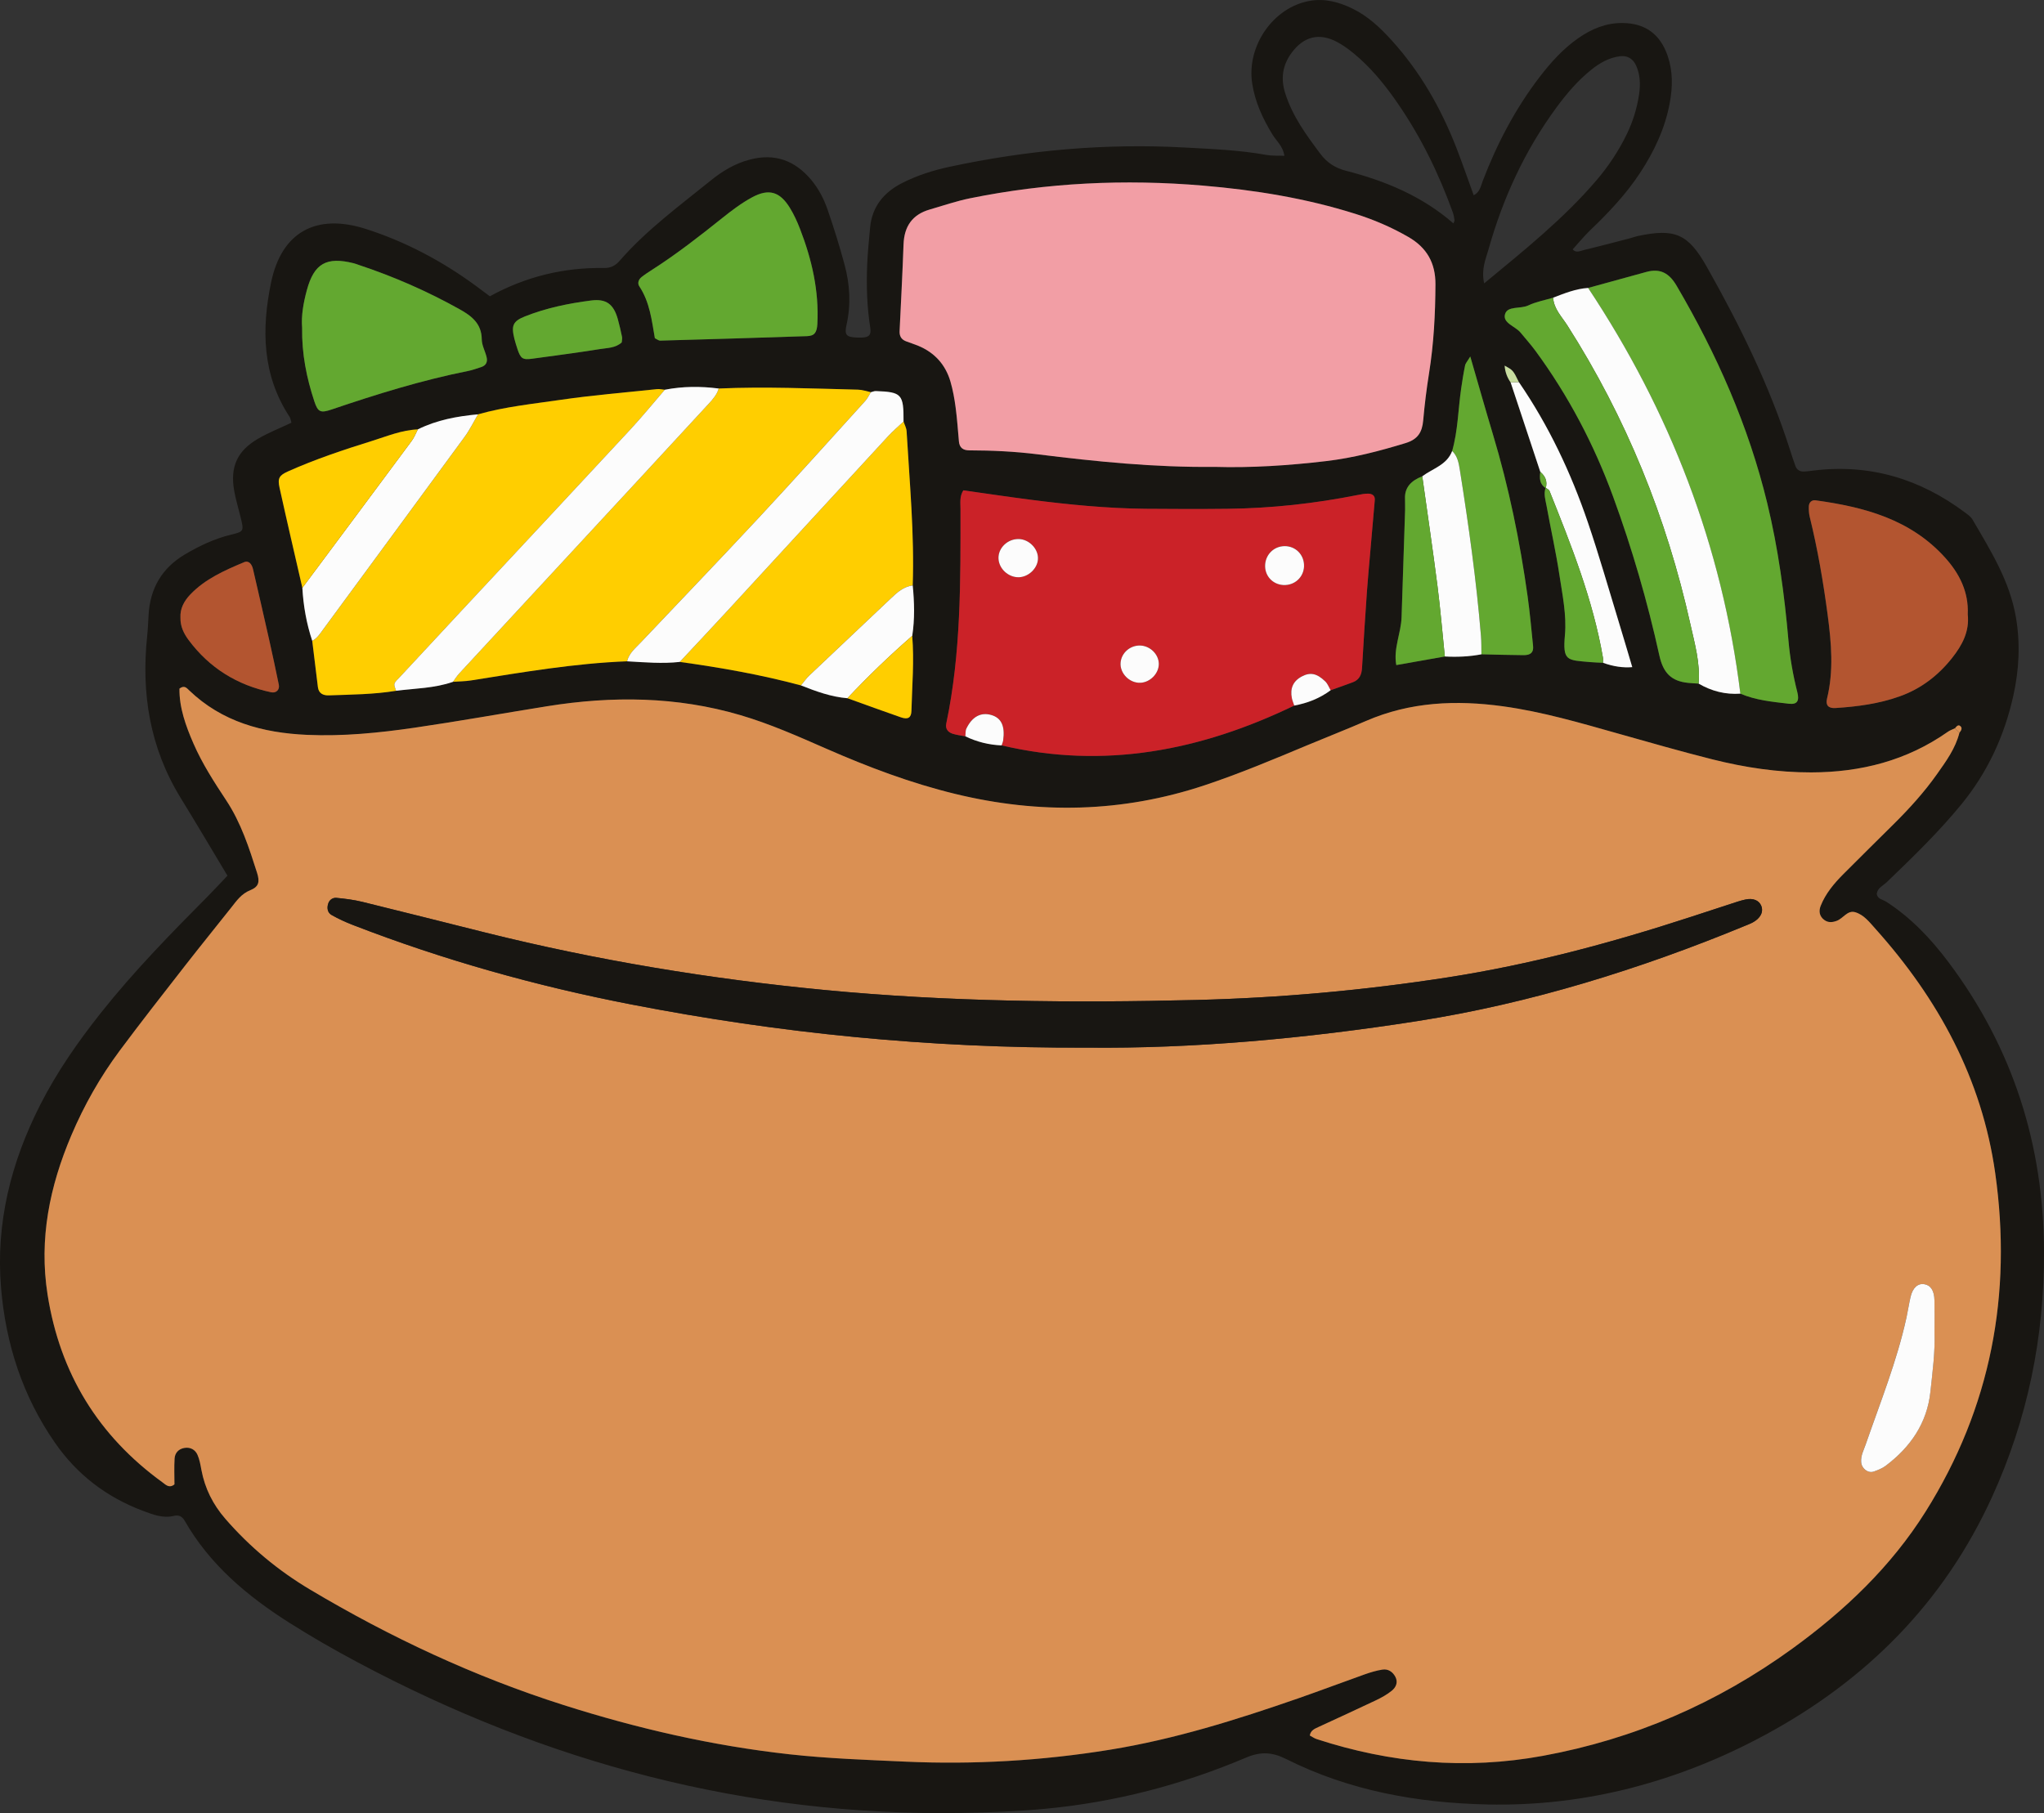 <svg xmlns="http://www.w3.org/2000/svg" width="1080" height="958.22" viewBox="0 0 1080 958.22"><rect x="0" y="0" width="1080" height="958.22" fill="#333333" stroke="none"/><g id="a"/><g id="b"><g id="c"><g id="d"><path d="M120.19 462.81c-8.52-14.18-16.51-27.75-24.76-41.16-16.24-26.42-20.88-55.17-17.66-85.59.39-3.69.53-7.4.74-11.11.8-14.02 7.07-24.76 19.2-31.94 7.61-4.5 15.51-8.28 24.18-10.38 7.07-1.72 7.05-1.84 5.22-9.36-1.09-4.51-2.46-8.96-3.3-13.51-2.39-12.93 1.43-21.53 12.84-28.06 5.57-3.19 11.59-5.57 17.34-8.29-.41-1.34-.48-2.35-.97-3.09-14.58-22.16-14.89-46.55-9.76-71.14 5.55-26.58 23.82-36.59 50.08-28.17 20.88 6.69 40.12 16.91 57.85 29.88 2.57 1.88 5.11 3.81 7.64 5.7 19.04-10.44 39.09-15.3 60.35-14.95 3.69.06 6.11-1.37 8.35-3.95 14.12-16.21 31.42-28.85 47.99-42.28 6.15-4.99 12.85-9.01 20.69-11.07 13.15-3.45 23.73.45 32.3 10.58 3.94 4.66 6.76 10.08 8.73 15.76 3.33 9.63 6.36 19.37 9.01 29.21 2.8 10.41 3.45 20.99 1.05 31.69-1.23 5.49-.09 6.58 5.33 6.81.93.04 1.86.05 2.79.01 3.73-.13 5.02-1.34 4.41-5.16-1.75-11.06-2.08-22.18-1.63-33.33.26-6.48.95-12.95 1.52-19.42.99-11.24 7.22-18.81 16.97-23.77 7.9-4.02 16.33-6.69 24.95-8.55 41.05-8.83 82.56-12.52 124.51-10.2 14.35.79 28.75 1.34 42.97 3.9 3.03.55 6.19.33 9.52.48-.72-5.1-4.2-7.83-6.33-11.31-5.14-8.4-9.2-17.21-10.69-26.99-3.02-19.87 11.25-40.22 30.34-43.58 8.16-1.44 15.66.64 22.85 4.17 8.04 3.96 14.47 10.02 20.43 16.58 15.17 16.7 26.13 35.97 34.28 56.89 3.19 8.2 6.04 16.53 9.15 25.08 3.3-1.64 3.73-4.82 4.8-7.62 7.5-19.6 17.15-38.04 29.93-54.75 5.95-7.78 12.46-15.01 20.54-20.66 6.99-4.88 14.57-8.06 23.29-8 12.04.08 20.01 5.85 23.95 17.43 2.78 8.15 2.63 16.41 1.09 24.74-2.47 13.46-8.17 25.56-15.61 36.91-7.42 11.34-16.67 21.09-26.42 30.43-3.28 3.14-6.16 6.71-9.25 10.11 1.79 2.16 4.06.78 6.01.32 8.11-1.93 16.18-4.08 24.25-6.17 1.34-.35 2.65-.88 4.01-1.17 19.68-4.17 26.67-1.32 36.61 16.31 17.34 30.74 32.92 62.32 43.72 96.05.99 3.09 1.97 6.19 3.1 9.23.7 1.89 2.28 2.9 4.3 2.85 1.85-.05 3.69-.33 5.54-.56 29.6-3.54 56 4.46 79.68 22.17 1.47 1.1 3.13 2.24 4.01 3.76 9.58 16.4 19.69 32.47 22.97 51.8 2.38 14.05 1.61 27.83-1.43 41.47-4.7 21.1-13.58 40.33-27.38 57.21-12.08 14.78-25.77 27.99-39.48 41.19-1.92 1.84-4.82 2.93-5.27 6.12.38 2.9 3.2 3.03 4.99 4.18 13.06 8.43 23.52 19.47 32.8 31.81 34.11 45.38 50.4 96.61 50.59 153.17.16 45.18-8.66 88.43-27.47 129.65-25.45 55.76-66.36 96.82-119.81 125.68-45.72 24.69-94.65 37.96-146.84 36.81-36.95-.81-72.93-7.25-106.35-24.03-7.18-3.61-13.34-4.04-20.96-.81-33.94 14.4-69.34 23.63-106.07 27.1-14.77 1.4-29.65 1.96-44.49 2.21-113.44 1.84-219.41-26.45-319.12-79.64-12.27-6.54-24.37-13.47-36.1-20.92-22.14-14.06-41.98-30.67-55.24-53.89-1.37-2.4-3.22-3.13-5.73-2.53-5.78 1.38-10.98-.69-16.21-2.64-19.25-7.21-34.87-19.12-46.6-36.05-17.08-24.64-25.98-52.18-28.46-81.85-2.86-34.27 5.26-66.32 20.7-96.72 8.86-17.44 20-33.4 32.14-48.71 17.35-21.87 36.83-41.77 56.45-61.54 3.55-3.58 6.96-7.3 10.33-10.83zm696.54-204.86-.07-.18c-1.17 3.24-.08 6.41.48 9.53 2.22 12.24 4.96 24.39 6.82 36.68 1.59 10.45 3.83 21.2 2.9 31.55-1.25 13.91 1.07 13.29 13.21 14.38 2.29.2 4.59.25 6.88.37q8.08 2.94 15.48 2.3c-2.37-7.97-4.68-15.88-7.1-23.76-5.39-17.6-10.42-35.33-16.36-52.75-8.95-26.23-20.72-51.18-36.45-74.12-3.05-6.32-3.12-6.27-7.51-8.71.23 3.27 1.29 6.22 3.16 8.88 5.22 15.76 10.45 31.51 15.67 47.26-.45 3.33-.44 6.51 2.88 8.57zM447.75 369c9.43 3.38 18.83 6.84 28.29 10.11 3.68 1.27 5.43.22 5.53-3.38.35-13.23 1.51-26.45.42-39.7 1.37-8.86 1.12-17.74.26-26.63.92-27.23-1.65-54.33-3.23-81.47-.1-1.75-1.06-3.45-1.62-5.17.09-14.46-.94-15.61-14.65-16.09-.86-.03-1.75.41-2.62.62-2.25-.47-4.49-1.29-6.75-1.34-24.54-.6-49.09-1.7-73.65-.61-9.52-1.23-19.02-1.2-28.48.65-1.37-.13-2.77-.48-4.11-.33-17 1.79-34.06 3.19-50.96 5.66-14.59 2.14-29.34 3.6-43.61 7.67-11.01 1.01-21.78 2.99-31.8 7.96-8.47.32-16.24 3.6-24.16 6.07-15.04 4.69-30 9.67-44.41 16.11-4.76 2.13-5.61 3.65-4.49 8.72 3.88 17.65 8.01 35.24 12.04 52.85.53 9.56 2.2 18.91 5.22 28.01 1 8.15 1.97 16.3 2.99 24.44.43 3.43 2.9 4.46 5.84 4.36 11.84-.43 23.72-.48 35.46-2.42 10.07-1.27 20.32-1.31 30.05-4.72 3.2-.24 6.44-.24 9.6-.74 27.35-4.35 54.66-9.03 82.42-10.11 9.27.51 18.54 1.36 27.83.31 21.57 2.98 42.98 6.75 64.03 12.42 7.95 3.13 15.94 6.07 24.56 6.77zm315.65-22.05c6.49.35 12.95.08 19.35-1.15 7.42.16 14.84.41 22.26.45 3.83.02 5.36-1.53 5.02-4.86-.89-8.77-1.67-17.55-2.89-26.27-4.05-28.97-9.9-57.55-18.33-85.59-3.98-13.25-7.74-26.57-11.96-41.11-1.5 2.51-2.5 3.53-2.74 4.71-.84 4.07-1.49 8.19-2.09 12.31-1.59 10.97-1.68 22.15-4.74 32.91-2.76 7.42-10.27 9.23-15.8 13.39q-9 3.41-9.13 10.98c-.03 2.3.12 4.61.05 6.9-.6 18.85-1.25 37.7-1.86 56.55-.27 8.52-4.42 16.61-2.79 25.33 8.55-1.51 17.09-3.02 25.64-4.54zm57.23-189.63c-4.41 1.32-9.05 2.15-13.16 4.1-4.12 1.95-10.91.12-12.24 4.53-1.45 4.8 5.4 6.41 8.17 9.81 2.63 3.23 5.44 6.32 7.9 9.67 17.38 23.69 30.92 49.44 41 77.01 10.03 27.43 18.17 55.46 24.44 83.93 2.06 9.35 6.38 13.63 15.22 14.52 1.84.18 3.69.27 5.53.39 6.83 3.97 14.15 5.87 22.07 5.31 8.19 3.5 16.96 4.3 25.66 5.32 4.28.5 5.65-1.4 4.45-6.1-2.29-8.99-3.88-18.07-4.69-27.32-2.14-24.45-5.44-48.72-11.22-72.62-9.89-40.86-26.7-78.78-47.91-114.92-3.87-6.6-8.62-9.27-15.98-7.24-10.24 2.83-20.49 5.63-30.74 8.45-6.52.42-12.49 2.85-18.49 5.15zM529.21 393.94c54.24 12.81 105.37 2.75 154.63-21.04 7.01-1.29 13.5-3.83 19.25-8.1 3.91-1.4 7.84-2.76 11.72-4.22 3.49-1.31 4.64-4.08 4.85-7.64.78-13.41 1.65-26.82 2.58-40.22.48-6.93 1.14-13.85 1.75-20.77.8-9.23 1.63-18.45 2.41-27.68.2-2.38-1.46-3.3-3.42-3.35-1.82-.05-3.68.32-5.49.68-22.79 4.54-45.79 7.07-69.01 7.32-14.38.16-28.76.12-43.14-.01-20.42-.19-40.72-2.2-60.95-4.8-11.87-1.53-23.7-3.3-35.4-4.95-2.07 3.28-1.5 6.61-1.5 9.81.03 38.01.36 76.04-7.53 113.53-.56 2.69.95 4.51 3.36 5.29 2.17.7 4.5.94 6.75 1.38 6.04 2.92 12.43 4.51 19.14 4.79zm503.71-9.01c-1.25.6-2.61 1.05-3.72 1.84-21.66 15.24-45.98 21.42-72.18 21.47-17.77.04-35.18-2.6-52.31-6.91-16.64-4.19-33.14-8.93-49.66-13.59-20.09-5.67-40.12-11.57-60.88-14.43-24.77-3.41-49.05-2.4-72.41 7.74-10.21 4.43-20.59 8.47-30.86 12.77-17.97 7.52-35.92 15.06-54.44 21.23-43.51 14.48-87.36 15.33-131.74 4.56-23.55-5.71-46.06-14.24-68.19-23.93-14.87-6.51-29.73-13.12-45.34-17.71-33.61-9.89-67.71-10.21-102.04-4.71-23.36 3.75-46.65 7.94-70.06 11.35-18.83 2.74-37.77 4.64-56.88 3.79-23.37-1.04-44.9-6.82-62.33-23.58-1.2-1.16-2.45-2.83-5.06-.87-.13 10.07 3.31 19.6 7.37 28.96 4.65 10.69 10.96 20.46 17.36 30.13 7.8 11.8 12.06 25.03 16.28 38.29 1.53 4.81.89 7.35-3.55 9.15-4.74 1.92-7.21 5.55-10.07 9.16-8.06 10.19-16.26 20.27-24.25 30.52-11.69 15.01-23.44 29.98-34.79 45.25-10.27 13.83-18.75 28.8-25.48 44.65-11.43 26.92-17.19 54.68-12.56 84.16 6.54 41.62 26.77 74.62 60.79 99.28 1.7 1.24 3.49 3.24 6.25 1.02.0-4.4-.21-9.03.07-13.64.18-3.03 2.14-5.12 5.23-5.63 3.08-.5 5.64.87 6.86 3.6 1.11 2.48 1.58 5.29 2.08 7.99 1.83 9.82 6.09 18.32 12.68 25.9 12.91 14.87 27.85 27.3 44.69 37.34 42.4 25.27 86.89 46.06 133.96 61.05 38.98 12.4 78.67 21.54 119.44 26.05 20.35 2.25 40.75 2.95 61.12 3.87 36.24 1.65 72.36-.48 108.22-6.3 34.03-5.52 66.76-15.8 99.21-27.07 11.83-4.11 23.54-8.56 35.34-12.75 3.04-1.08 6.18-2.03 9.36-2.52 3.01-.47 5.42 1.13 6.84 3.8 1.57 2.96.29 5.62-1.93 7.41-2.49 2.01-5.38 3.62-8.29 5-10.05 4.79-20.18 9.4-30.29 14.08-2.06.96-4.23 1.76-4.69 4.54 1.19.63 2.34 1.48 3.64 1.9 39.09 12.75 78.8 16.31 119.47 8.86 48.32-8.86 92.18-27.92 131.85-56.68 27.64-20.05 52.17-43.33 70.44-72.45 34.49-54.97 45.79-114.89 36.76-178.81-7.04-49.91-30.09-92.13-63.37-129.24-3.08-3.43-6.09-7.39-10.67-8.7-4.05-1.16-6.28 3.29-9.66 4.55-2.3.86-4.49 1.09-6.58-.41-2.67-1.92-3.04-4.74-1.97-7.44 2.6-6.58 7.12-11.92 12.05-16.88 8.84-8.88 17.78-17.67 26.67-26.5 8.25-8.19 16.04-16.79 22.76-26.29 4.81-6.81 9.77-13.58 11.84-21.9.88-1.02 1.69-2.35.59-3.39-1.25-1.19-2.16.17-2.96 1.1zm-391.27-138.19c19.37.58 39.26-.72 59.07-3.06 14.29-1.69 28.16-5.3 41.93-9.52 6.53-2 8.76-5.8 9.31-12 .73-8.3 1.76-16.59 3.07-24.81 2.5-15.61 3.32-31.29 3.4-47.09.05-11.38-4.63-19.46-14.36-25.06-8.88-5.12-18.22-9.12-27.96-12.19-26.19-8.26-53.07-12.6-80.42-14.92-41.39-3.51-82.41-1.58-123.11 6.68-7.24 1.47-14.28 3.9-21.39 5.96-9.21 2.67-13.46 8.96-13.81 18.43-.55 15.28-1.35 30.56-2.08 45.83-.13 2.62.93 4.42 3.36 5.36 2.16.83 4.39 1.51 6.52 2.4 8.67 3.62 14.42 10 17.01 18.97 1.28 4.42 2.1 9.01 2.71 13.58.8 5.97 1.2 11.99 1.74 17.99.3 3.4 2.28 4.71 5.51 4.72 12.06.02 24.04.58 36.05 2.08 30.82 3.84 61.71 6.99 93.44 6.65zm398.04 77.9c.51-11.76-4.33-21.48-12.08-30.04-18.29-20.2-42.67-26.64-68.31-30.17-2.07-.29-3.51 1.09-3.58 3.25-.05 1.83.05 3.73.48 5.5 4.2 17.11 7.17 34.43 9.48 51.89 1.95 14.76 3.24 29.46-.35 44.17-.84 3.44.69 5.2 4.47 4.96 11.57-.74 23.01-2.25 34.02-6.2 11.26-4.04 20.33-11.05 27.64-20.31 5.25-6.65 9.23-13.96 8.22-23.03zM159.63 173.22c-.2 13.88 2.38 26.55 6.47 38.94 1.89 5.72 3.3 6.24 9.23 4.23 23.71-8.05 47.58-15.47 72.18-20.36 2.26-.45 4.44-1.31 6.65-1.99 2.69-.83 3.58-2.77 2.94-5.33-.78-3.15-2.52-6.22-2.55-9.34-.08-8.3-5.27-12.32-11.6-15.86-17.05-9.53-34.84-17.33-53.37-23.48-.88-.29-1.74-.66-2.64-.88-14.42-3.63-20.98.06-24.81 14.2-1.83 6.73-3.03 13.58-2.5 19.88zm186.39 5.52c1.15.55 1.99 1.31 2.81 1.29 25.88-.73 51.77-1.49 77.65-2.37 3.85-.14 5.17-1.91 5.41-6.51.9-17.41-2.92-34-9.15-50.1-1.49-3.86-3.23-7.7-5.4-11.22-5.25-8.51-11.04-10.32-19.89-5.56-5.65 3.04-10.87 7.01-15.91 11.04-11.93 9.54-23.96 18.93-36.83 27.18-1.94 1.25-3.9 2.49-5.7 3.93-1.58 1.26-2.31 3.25-1.2 4.92 5.56 8.37 6.6 18.09 8.21 27.41zm421.92-60.68c.29-.78.64-1.24.58-1.64-.18-1.33-.36-2.7-.81-3.95-7.39-20.53-16.87-40.01-29.29-58-5.79-8.4-12.13-16.38-19.69-23.25-3.74-3.39-7.8-6.65-12.22-9.02-9.54-5.11-17.82-2.87-24.18 5.88-4.68 6.43-5.68 13.41-3.31 21.03 3.79 12.18 11.14 22.2 18.65 32.22 3.51 4.69 7.88 7.49 13.49 8.92 20.8 5.33 40.29 13.44 56.78 27.81zm16.25 31.71c21.62-17.85 42.13-34.34 59.33-54.46 6.33-7.41 11.69-15.49 15.98-24.29 3.27-6.72 5.45-13.77 6.55-21.12.75-5.06.64-10.15-1.46-15.01-1.67-3.85-4.67-5.7-8.79-5.14-5.68.77-10.47 3.49-14.87 7-7.3 5.82-13.28 12.88-18.76 20.36-16.59 22.64-28.12 47.76-35.68 74.69-1.47 5.21-3.95 10.49-2.29 17.96zM95.35 326.39c-.12 4.69 1.8 8.49 4.28 11.82 10.97 14.78 25.65 23.88 43.64 27.65 2.66.56 4.59-1.35 4.05-3.98-1.59-7.71-3.22-15.42-4.95-23.11-2.84-12.66-5.75-25.31-8.68-37.96-.57-2.45-2.12-4.8-4.74-3.69-10.25 4.32-20.5 8.79-28.39 17.05-3.3 3.46-5.47 7.49-5.21 12.21zm233.16-145.44c.07-1.02.35-1.97.17-2.84-.65-3.16-1.35-6.32-2.23-9.42-2.21-7.88-6.06-10.9-14.06-9.87-11.91 1.52-23.69 3.93-34.91 8.38-6.48 2.56-7.43 4.84-5.68 11.88.45 1.79 1.02 3.55 1.59 5.31 1.68 5.18 2.76 5.91 7.89 5.2 11.88-1.64 23.78-3.16 35.61-5.07 3.98-.64 8.36-.53 11.63-3.55z" fill="#181612" fill-rule="evenodd"/><path d="M1035.32 387.23c-2.09 8.31-7.05 15.08-11.86 21.89-6.71 9.5-14.51 18.1-22.76 26.29-8.89 8.83-17.83 17.62-26.67 26.5-4.93 4.96-9.45 10.29-12.05 16.88-1.07 2.7-.7 5.51 1.97 7.44 2.09 1.51 4.28 1.27 6.58.41 3.38-1.26 5.61-5.71 9.66-4.55 4.58 1.31 7.59 5.26 10.67 8.7 33.28 37.11 56.32 79.33 63.37 129.24 9.03 63.92-2.27 123.84-36.76 178.81-18.27 29.12-42.8 52.4-70.44 72.45-39.67 28.76-83.53 47.82-131.85 56.68-40.67 7.46-80.38 3.9-119.47-8.86-1.3-.42-2.45-1.27-3.64-1.9.46-2.78 2.63-3.58 4.69-4.54 10.11-4.67 20.24-9.29 30.29-14.08 2.91-1.39 5.8-2.99 8.29-5 2.22-1.79 3.49-4.45 1.93-7.41-1.42-2.67-3.83-4.27-6.84-3.8-3.17.49-6.32 1.45-9.36 2.52-11.8 4.19-23.52 8.64-35.34 12.75-32.45 11.27-65.18 21.55-99.21 27.07-35.86 5.81-71.98 7.95-108.22 6.3-20.37-.93-40.78-1.62-61.12-3.87-40.76-4.51-80.46-13.64-119.44-26.05-47.07-14.98-91.56-35.78-133.96-61.05-16.84-10.04-31.78-22.47-44.69-37.34-6.59-7.58-10.84-16.08-12.68-25.9-.5-2.71-.97-5.51-2.08-7.99-1.22-2.72-3.79-4.1-6.86-3.6-3.08.51-5.04 2.6-5.23 5.63-.28 4.61-.07 9.24-.07 13.64-2.76 2.23-4.55.22-6.25-1.02-34.02-24.66-54.24-57.66-60.79-99.28-4.63-29.48 1.13-57.24 12.56-84.16 6.73-15.85 15.21-30.82 25.48-44.65 11.35-15.27 23.1-30.24 34.79-45.25 7.99-10.25 16.19-20.33 24.25-30.52 2.85-3.61 5.32-7.24 10.07-9.16 4.44-1.8 5.08-4.33 3.55-9.15-4.22-13.26-8.48-26.48-16.28-38.29-6.39-9.67-12.71-19.44-17.36-30.13-4.07-9.36-7.51-18.9-7.37-28.96 2.61-1.96 3.85-.28 5.06.87 17.42 16.75 38.96 22.53 62.33 23.58 19.11.85 38.06-1.05 56.88-3.79 23.41-3.41 46.7-7.61 70.06-11.35 34.33-5.5 68.44-5.18 102.04 4.71 15.61 4.59 30.47 11.2 45.34 17.71 22.13 9.7 44.64 18.22 68.19 23.93 44.38 10.77 88.23 9.91 131.74-4.56 18.52-6.16 36.46-13.71 54.44-21.23 10.27-4.3 20.65-8.34 30.86-12.77 23.36-10.13 47.64-11.15 72.41-7.74 20.76 2.86 40.79 8.76 60.88 14.43 16.52 4.66 33.02 9.4 49.66 13.59 17.14 4.31 34.54 6.95 52.31 6.91 26.21-.05 50.52-6.24 72.18-21.47 1.12-.79 2.48-1.23 3.72-1.84.79.77 1.59 1.53 2.38 2.3zm-460.96 166.45c55.73.6 115.25-4.75 174.53-14.03 59.98-9.39 117.35-27.33 173.29-50.41 1.28-.53 2.61-1 3.82-1.66 4.21-2.26 5.92-5.68 4.56-8.92-1.17-2.8-4.23-4.13-8.3-3.26-2.71.58-5.34 1.52-7.98 2.37-7.06 2.29-14.11 4.6-21.16 6.91-41.95 13.69-84.51 25.09-128.16 31.87-44.07 6.84-88.4 10.85-133.02 11.95-65.47 1.62-130.83.98-196.13-5.27-60.64-5.81-120.49-15.68-179.56-30.41-21.6-5.39-43.17-10.88-64.79-16.17-4.48-1.1-9.11-1.68-13.71-2.12-1.81-.18-3.62.92-4.3 2.9-.82 2.4-.46 4.9 1.74 6.15 3.6 2.05 7.42 3.79 11.29 5.29 47.71 18.48 96.82 32.25 147 41.98 78.1 15.15 156.94 23.19 240.86 22.84zm447.77 150.14c0-5.54.09-11.08-.03-16.62-.11-5.16-1.99-7.95-5.38-8.5-3.41-.55-6.14 1.89-7.26 6.76-.82 3.59-1.35 7.25-2.14 10.85-5.05 23.07-13.89 44.92-21.58 67.15-1.05 3.04-2.64 5.86-2.37 9.26.26 3.41 3.61 6.09 6.75 4.97 2.15-.77 4.39-1.64 6.19-3 13.1-9.85 21.89-22.55 23.65-39.11 1.12-10.53 2.57-21.1 2.15-31.76z" fill="#da9053" fill-rule="evenodd"/><path d="M641.67 246.75c-31.72.33-62.62-2.82-93.44-6.65-12.01-1.49-24-2.06-36.05-2.08-3.23.0-5.21-1.32-5.51-4.72-.54-6-.94-12.02-1.74-17.99-.61-4.57-1.43-9.16-2.71-13.58-2.6-8.97-8.34-15.36-17.01-18.97-2.14-.89-4.36-1.56-6.52-2.4-2.43-.94-3.49-2.73-3.36-5.36.73-15.27 1.53-30.55 2.08-45.83.34-9.47 4.6-15.77 13.81-18.43 7.11-2.06 14.15-4.49 21.39-5.96 40.69-8.26 81.72-10.19 123.11-6.68 27.34 2.31 54.23 6.65 80.42 14.92 9.74 3.07 19.08 7.07 27.96 12.19 9.74 5.61 14.41 13.69 14.36 25.06-.07 15.8-.9 31.48-3.4 47.09-1.31 8.23-2.34 16.52-3.07 24.81-.55 6.2-2.78 10-9.31 12-13.77 4.21-27.64 7.83-41.93 9.52-19.81 2.34-39.7 3.64-59.07 3.06z" fill="#f29ea5" fill-rule="evenodd"/><path d="M510.08 389.15c-2.26-.44-4.58-.68-6.75-1.38-2.41-.78-3.92-2.6-3.36-5.29 7.89-37.49 7.55-75.52 7.53-113.53.0-3.2-.57-6.52 1.5-9.81 11.7 1.64 23.53 3.42 35.4 4.95 20.23 2.6 40.53 4.61 60.95 4.8 14.38.13 28.76.17 43.14.01 23.23-.25 46.23-2.78 69.01-7.32 1.81-.36 3.66-.73 5.49-.68 1.96.05 3.62.96 3.42 3.35-.78 9.23-1.61 18.45-2.41 27.68-.6 6.92-1.26 13.84-1.75 20.77-.93 13.4-1.81 26.8-2.58 40.22-.2 3.57-1.36 6.33-4.85 7.64-3.89 1.47-7.81 2.82-11.72 4.22-.94-1.58-1.6-3.44-2.87-4.67-4.47-4.32-7.94-4.94-12.33-2.64-4.72 2.47-6.32 6.4-5.31 11.49.27 1.34.83 2.62 1.26 3.93-49.26 23.79-100.39 33.86-154.63 21.04.28-.88.7-1.75.83-2.65 1.05-7.58-.96-11.86-6.22-13.41-5.5-1.62-10.17.82-13.21 7.15-.57 1.18-.38 2.74-.54 4.11zm28.2-104.28c-5.77-.13-10.79 4.6-10.7 10.09.1 5.53 5.18 10.29 10.81 10.1 5.05-.16 9.71-4.56 10.05-9.48.38-5.38-4.57-10.59-10.16-10.72zm150.76 14.41c.21-5.95-4.34-10.68-10.24-10.66-5.86.03-10.42 4.74-10.33 10.67.08 5.35 4.18 9.58 9.58 9.89 5.94.33 10.79-4.04 11-9.91zm-86.58 41.87c-5.36-.15-9.98 3.92-10.36 9.14-.41 5.6 4.72 10.78 10.46 10.55 5.16-.21 9.76-4.9 9.74-9.95-.01-5.08-4.57-9.59-9.84-9.74z" fill="#cb2228" fill-rule="evenodd"/><path d="M379.75 205.33c24.56-1.08 49.1.02 73.65.61 2.26.05 4.5.88 6.75 1.34-.98 1.55-1.75 3.27-2.96 4.6-18.9 20.83-37.69 41.76-56.84 62.35-20.42 21.94-41.2 43.55-61.8 65.32-2.83 2.99-6.18 5.63-7.21 9.94-27.75 1.08-55.06 5.76-82.41 10.11-3.16.5-6.4.5-9.59.74 1.1-1.48 2.06-3.07 3.3-4.41 32.33-34.97 64.7-69.91 97.04-104.87 11.62-12.56 23.19-25.15 34.81-37.71 2.21-2.39 4.32-4.82 5.27-8.04z" fill="#ffce00" fill-rule="evenodd"/><path d="M209.27 365.08c-11.74 1.94-23.61 1.99-35.46 2.42-2.95.11-5.42-.93-5.84-4.36-1.02-8.14-1.99-16.3-2.99-24.44 2.59-1.32 4.05-3.68 5.7-5.93 24.94-33.97 49.94-67.88 74.82-101.89 2.71-3.7 4.74-7.92 7.08-11.89 14.27-4.07 29.02-5.53 43.61-7.67 16.9-2.47 33.96-3.86 50.96-5.66 1.34-.14 2.74.21 4.12.33-6.04 6.98-11.87 14.16-18.14 20.92-30.56 32.95-61.25 65.79-91.89 98.67-10.1 10.85-20.2 21.71-30.28 32.58-.94 1.01-2.21 2.01-2.54 3.23-.29 1.08.53 2.45.85 3.7z" fill="#ffce00" fill-rule="evenodd"/><path d="M839.13 152.18c10.25-2.81 20.5-5.62 30.74-8.45 7.36-2.03 12.11.63 15.98 7.24 21.21 36.15 38.01 74.06 47.91 114.92 5.79 23.91 9.08 48.17 11.22 72.62.81 9.24 2.4 18.33 4.69 27.32 1.2 4.7-.16 6.6-4.45 6.1-8.69-1.02-17.46-1.83-25.66-5.33-9.62-77.92-37.1-149.15-80.44-214.42z" fill="#63a830" fill-rule="evenodd"/><path d="M423.2 362.24c-21.05-5.67-42.46-9.43-64.03-12.42 8.53-9.14 17.09-18.23 25.55-27.42 28.23-30.66 56.41-61.36 84.66-92.01 2.5-2.71 5.35-5.1 8.03-7.63.56 1.72 1.52 3.42 1.62 5.17 1.58 27.14 4.15 54.24 3.23 81.48-4.88.6-8.23 3.69-11.61 6.89-14.31 13.6-28.71 27.09-43.03 40.68-1.65 1.57-2.96 3.49-4.43 5.25z" fill="#ffce00" fill-rule="evenodd"/><path d="M1039.71 324.65c1.01 9.07-2.97 16.38-8.22 23.03-7.31 9.26-16.39 16.28-27.64 20.31-11.01 3.96-22.45 5.46-34.02 6.2-3.78.25-5.31-1.51-4.47-4.96 3.6-14.71 2.3-29.42.35-44.17-2.31-17.46-5.28-34.78-9.48-51.89-.43-1.77-.53-3.67-.48-5.5.06-2.16 1.51-3.54 3.58-3.25 25.64 3.53 50.02 9.97 68.31 30.17 7.75 8.56 12.59 18.28 12.08 30.04z" fill="#b35530" fill-rule="evenodd"/><path d="M159.63 173.22c-.53-6.3.68-13.15 2.5-19.88 3.83-14.14 10.39-17.83 24.81-14.2.9.22 1.76.59 2.64.88 18.52 6.15 36.32 13.95 53.37 23.48 6.33 3.54 11.52 7.57 11.6 15.86.03 3.12 1.78 6.2 2.55 9.34.63 2.56-.26 4.5-2.94 5.33-2.21.68-4.39 1.54-6.65 1.99-24.6 4.89-48.47 12.31-72.18 20.36-5.93 2.01-7.34 1.49-9.23-4.23-4.09-12.39-6.68-25.07-6.47-38.94z" fill="#63a830" fill-rule="evenodd"/><path d="M346.01 178.74c-1.62-9.31-2.65-19.03-8.21-27.41-1.11-1.66-.38-3.66 1.2-4.92 1.8-1.43 3.76-2.68 5.7-3.93 12.87-8.25 24.9-17.64 36.83-27.18 5.04-4.02 10.26-8 15.91-11.04 8.85-4.76 14.63-2.95 19.89 5.56 2.17 3.51 3.91 7.35 5.4 11.22 6.23 16.1 10.05 32.69 9.15 50.1-.24 4.6-1.55 6.37-5.41 6.51-25.88.88-51.77 1.64-77.65 2.37-.82.02-1.66-.74-2.81-1.29z" fill="#63a830" fill-rule="evenodd"/><path d="M209.27 365.08c-.33-1.24-1.14-2.62-.85-3.7.33-1.22 1.6-2.21 2.54-3.23 10.08-10.87 20.18-21.73 30.28-32.58 30.64-32.88 61.33-65.72 91.89-98.67 6.27-6.76 12.1-13.94 18.14-20.92 9.45-1.85 18.95-1.88 28.48-.65-.94 3.21-3.05 5.64-5.27 8.04-11.62 12.56-23.2 25.16-34.81 37.71-32.35 34.96-64.71 69.89-97.04 104.87-1.24 1.34-2.2 2.93-3.3 4.41-9.73 3.4-19.99 3.45-30.05 4.72z" fill="#fcfcfc" fill-rule="evenodd"/><path d="M839.13 152.18c43.34 65.28 70.83 136.5 80.44 214.42-7.92.56-15.24-1.34-22.07-5.31.93-10.8-2.05-21.12-4.35-31.42-12.55-56.39-33.92-109.18-65.05-157.96-2.93-4.58-7.08-8.65-7.47-14.58 6-2.3 11.97-4.73 18.49-5.15z" fill="#fcfcfc" fill-rule="evenodd"/><path d="M820.64 157.33c.39 5.93 4.54 9.99 7.47 14.58 31.13 48.77 52.5 101.57 65.05 157.96 2.3 10.3 5.27 20.62 4.35 31.42-1.84-.12-3.69-.2-5.53-.39-8.85-.89-13.17-5.17-15.22-14.52-6.27-28.48-14.41-56.51-24.44-83.93-10.08-27.57-23.61-53.32-41-77.01-2.46-3.35-5.27-6.44-7.9-9.67-2.77-3.4-9.62-5-8.17-9.81 1.33-4.41 8.12-2.58 12.24-4.53 4.11-1.95 8.75-2.78 13.16-4.1z" fill="#63a830" fill-rule="evenodd"/><path d="M477.41 222.77c-2.68 2.54-5.53 4.93-8.03 7.63-28.25 30.65-56.43 61.35-84.66 92.01-8.46 9.19-17.02 18.28-25.55 27.42-9.29 1.04-18.56.19-27.83-.32 1.02-4.31 4.37-6.95 7.2-9.94 20.6-21.77 41.38-43.38 61.8-65.32 19.16-20.59 37.94-41.52 56.84-62.35 1.21-1.33 1.98-3.05 2.96-4.6.87-.22 1.76-.65 2.62-.62 13.71.49 14.74 1.64 14.65 16.09z" fill="#fcfcfc" fill-rule="evenodd"/><path d="M767.29 238.35c3.06-10.76 3.15-21.94 4.74-32.91.6-4.12 1.24-8.24 2.09-12.31.24-1.18 1.24-2.2 2.74-4.71 4.22 14.54 7.98 27.86 11.96 41.11 8.43 28.04 14.29 56.62 18.33 85.59 1.22 8.72 1.99 17.51 2.89 26.27.34 3.33-1.18 4.89-5.02 4.86-7.42-.04-14.84-.29-22.27-.45-.07-3.22.03-6.46-.24-9.67-2.42-29.4-6.52-58.6-11.15-87.72-.58-3.62-1.19-7.33-4.07-10.07z" fill="#63a830" fill-rule="evenodd"/><path d="M252.58 218.98c-2.34 3.98-4.37 8.19-7.08 11.89-24.88 34.01-49.88 67.93-74.82 101.89-1.65 2.24-3.12 4.61-5.7 5.93-3.02-9.1-4.69-18.45-5.22-28.01 19.27-25.88 38.56-51.76 57.78-77.69 1.35-1.82 2.17-4.03 3.23-6.06 10.02-4.97 20.79-6.95 31.8-7.96z" fill="#fcfcfc" fill-rule="evenodd"/><path d="M220.78 226.94c-1.06 2.03-1.89 4.24-3.23 6.06-19.22 25.93-38.5 51.8-57.78 77.69-4.03-17.61-8.16-35.2-12.04-52.85-1.12-5.07-.27-6.59 4.49-8.72 14.41-6.44 29.37-11.43 44.41-16.11 7.91-2.47 15.68-5.75 24.16-6.07z" fill="#ffce00" fill-rule="evenodd"/><path d="M95.35 326.39c-.26-4.72 1.9-8.75 5.21-12.21 7.89-8.26 18.14-12.73 28.39-17.05 2.63-1.11 4.18 1.24 4.74 3.69 2.93 12.64 5.84 25.29 8.68 37.96 1.73 7.69 3.36 15.39 4.95 23.11.54 2.63-1.39 4.54-4.05 3.98-17.98-3.77-32.67-12.87-43.64-27.65-2.48-3.34-4.4-7.13-4.28-11.82z" fill="#b35530" fill-rule="evenodd"/><path d="M767.29 238.35c2.88 2.74 3.49 6.46 4.07 10.07 4.63 29.12 8.72 58.32 11.15 87.72.27 3.21.17 6.45.24 9.67-6.39 1.23-12.85 1.5-19.34 1.15-1.28-12.45-2.31-24.94-3.9-37.35-2.47-19.32-5.33-38.59-8.02-57.88 5.53-4.15 13.04-5.97 15.8-13.39z" fill="#fcfcfc" fill-rule="evenodd"/><path d="M802.54 201.95c15.74 22.94 27.51 47.89 36.45 74.12 5.94 17.42 10.97 35.15 16.36 52.75 2.41 7.88 4.72 15.79 7.1 23.76q-7.4.63-15.48-2.3c0-.92.13-1.87-.02-2.76-5.29-30.67-16.76-59.37-28.23-88.07-.29-.72-1.35-1.13-2.05-1.68l.07.18c1-3.51-.21-6.28-2.88-8.57-5.22-15.75-10.45-31.51-15.67-47.26 1.45-.05 2.91-.11 4.36-.16z" fill="#fcfcfc" fill-rule="evenodd"/><path d="M751.5 251.73c2.69 19.29 5.55 38.56 8.02 57.88 1.59 12.42 2.62 24.9 3.9 37.35-8.55 1.51-17.1 3.02-25.65 4.54-1.63-8.73 2.52-16.82 2.79-25.33.61-18.85 1.25-37.7 1.86-56.55.08-2.3-.08-4.6-.05-6.9q.11-7.57 9.13-10.98z" fill="#63a830" fill-rule="evenodd"/><path d="M423.2 362.24c1.47-1.76 2.78-3.68 4.43-5.25 14.31-13.59 28.72-27.09 43.03-40.68 3.38-3.21 6.73-6.29 11.61-6.89.86 8.88 1.11 17.76-.26 26.62-11.97 10.42-23.37 21.42-34.24 32.97-8.62-.69-16.62-3.64-24.56-6.77z" fill="#fcfcfc" fill-rule="evenodd"/><path d="M328.51 180.95c-3.27 3.02-7.65 2.91-11.63 3.55-11.84 1.91-23.73 3.43-35.61 5.07-5.12.71-6.2-.02-7.89-5.2-.57-1.76-1.14-3.52-1.59-5.31-1.74-7.03-.79-9.31 5.68-11.88 11.22-4.44 23-6.86 34.91-8.38 8-1.02 11.85 1.99 14.06 9.87.87 3.11 1.57 6.26 2.23 9.42.18.87-.1 1.82-.17 2.84z" fill="#63a830" fill-rule="evenodd"/><path d="M816.67 257.77c.7.55 1.76.96 2.05 1.68 11.47 28.7 22.94 57.39 28.23 88.07.16.89.02 1.84.02 2.76-2.29-.12-4.6-.16-6.88-.37-12.14-1.09-14.46-.46-13.21-14.38.93-10.36-1.32-21.1-2.9-31.55-1.86-12.29-4.6-24.44-6.82-36.68-.57-3.12-1.65-6.29-.48-9.53z" fill="#63a830" fill-rule="evenodd"/><path d="M447.76 369.01c10.87-11.55 22.28-22.55 34.24-32.97 1.09 13.25-.07 26.47-.42 39.7-.1 3.6-1.85 4.65-5.53 3.38-9.46-3.27-18.87-6.73-28.29-10.11z" fill="#ffce00" fill-rule="evenodd"/><path d="M510.08 389.15c.16-1.38-.03-2.93.54-4.11 3.04-6.33 7.71-8.77 13.21-7.15 5.26 1.55 7.27 5.83 6.22 13.41-.13.9-.54 1.77-.83 2.65-6.71-.28-13.1-1.87-19.14-4.79z" fill="#fcfcfc" fill-rule="evenodd"/><path d="M683.85 372.9c-.42-1.31-.99-2.59-1.26-3.93-1.01-5.09.59-9.02 5.31-11.49 4.38-2.3 7.86-1.68 12.33 2.64 1.27 1.23 1.93 3.09 2.87 4.67-5.76 4.28-12.24 6.82-19.26 8.11z" fill="#fcfcfc" fill-rule="evenodd"/><path d="M802.54 201.95c-1.45.05-2.91.11-4.36.16-1.87-2.66-2.93-5.61-3.16-8.88 4.39 2.44 4.47 2.39 7.51 8.71z" fill="#c8dda0" fill-rule="evenodd"/><path d="M813.86 249.38c2.67 2.28 3.88 5.06 2.88 8.57-3.32-2.06-3.33-5.23-2.88-8.57z" fill="#63a830" fill-rule="evenodd"/><path d="M1032.94 384.93c.8-.93 1.71-2.29 2.96-1.1 1.1 1.04.29 2.37-.59 3.4-.78-.76-1.58-1.53-2.37-2.3z" fill="#da9053" fill-rule="evenodd"/><path d="M574.36 553.68c-83.92.35-162.76-7.69-240.86-22.84-50.18-9.73-99.28-23.5-147-41.98-3.87-1.5-7.69-3.24-11.29-5.29-2.21-1.25-2.56-3.75-1.74-6.15.67-1.98 2.48-3.08 4.3-2.9 4.6.44 9.23 1.02 13.71 2.12 21.62 5.29 43.19 10.79 64.79 16.17 59.07 14.74 118.92 24.6 179.56 30.41 65.3 6.26 130.65 6.89 196.13 5.27 44.61-1.1 88.95-5.11 133.02-11.95 43.65-6.78 86.2-18.17 128.16-31.87 7.05-2.31 14.1-4.62 21.16-6.91 2.64-.85 5.28-1.8 7.98-2.37 4.07-.86 7.13.47 8.3 3.26 1.36 3.24-.35 6.66-4.56 8.92-1.22.66-2.54 1.13-3.82 1.66-55.94 23.08-113.3 41.02-173.29 50.41-59.28 9.29-118.8 14.64-174.53 14.03z" fill="#181612" fill-rule="evenodd"/><path d="M1022.13 703.82c.42 10.66-1.04 21.23-2.15 31.76-1.76 16.55-10.55 29.25-23.65 39.11-1.81 1.36-4.04 2.23-6.19 3-3.14 1.12-6.49-1.56-6.75-4.97-.27-3.4 1.32-6.22 2.37-9.26 7.69-22.22 16.53-44.08 21.58-67.15.78-3.6 1.31-7.26 2.14-10.85 1.12-4.87 3.85-7.31 7.26-6.76 3.38.55 5.26 3.34 5.38 8.5.12 5.54.03 11.08.03 16.62z" fill="#fcfcfc" fill-rule="evenodd"/><path d="M538.27 284.87c5.59.13 10.54 5.34 10.16 10.72-.34 4.92-5 9.31-10.05 9.48-5.62.18-10.71-4.58-10.81-10.1-.09-5.49 4.92-10.22 10.7-10.09z" fill="#fcfcfc" fill-rule="evenodd"/><path d="M689.03 299.28c-.2 5.87-5.06 10.24-11 9.91-5.4-.31-9.49-4.54-9.58-9.89-.09-5.94 4.47-10.64 10.33-10.67 5.9-.03 10.45 4.71 10.24 10.66z" fill="#fcfcfc" fill-rule="evenodd"/><path d="M602.45 341.16c5.27.15 9.83 4.66 9.84 9.74.01 5.05-4.58 9.74-9.74 9.95-5.73.23-10.87-4.95-10.46-10.55.38-5.22 5-9.29 10.36-9.14z" fill="#fcfcfc" fill-rule="evenodd"/></g></g></g></svg>